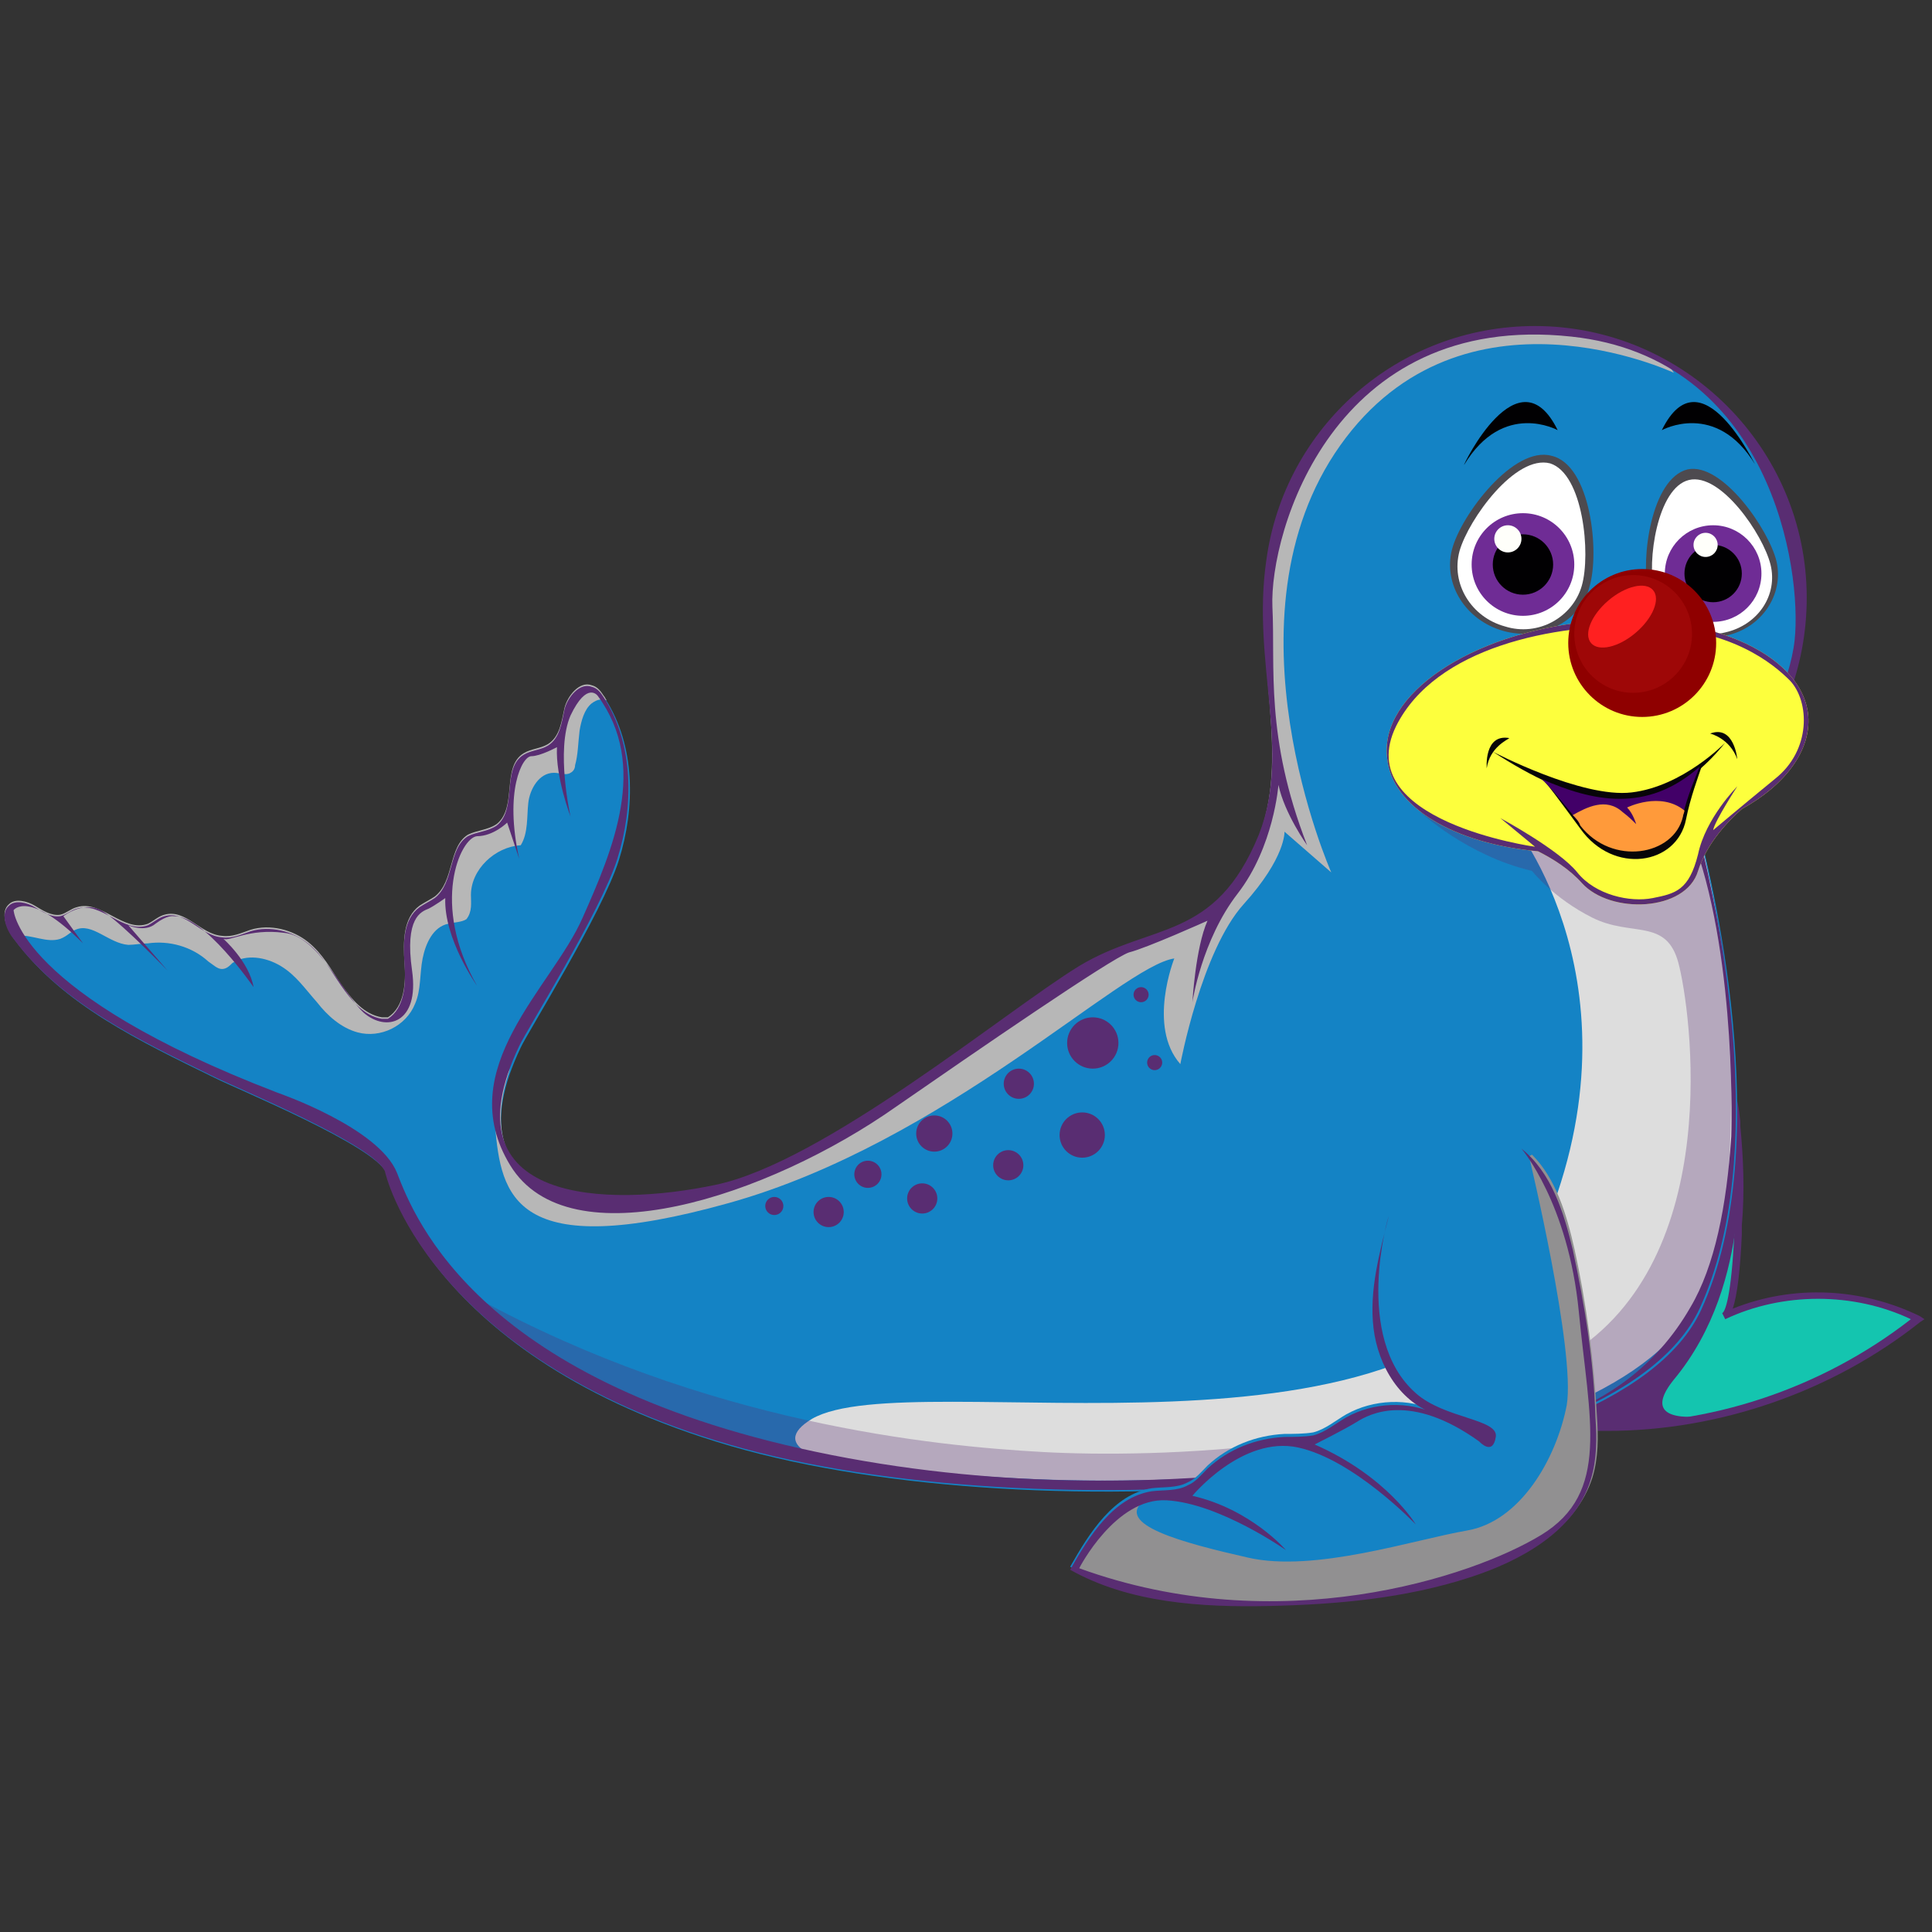 <svg xmlns="http://www.w3.org/2000/svg" viewBox="0 0 128 128" id="SeaLion"><rect x="0" y="0" width="128" height="128" fill="#333333" stroke="none"/><path fill="#14c5af" d="M114.2 87.2c4-1.9 8.9-1.8 12.9.2-6 4.8-13.6 7.3-21.2 7.2-.8 0-1.6-.1-2.4-.4-1.9-.9-2.2-3.4-2-5.5.2-4 1.1-8 2.6-11.8.2-.6.5-1.2 1-1.7.5-.6 1.2-.9 1.9-1.3 1.7-.8 4-2.1 5.9-2.1 2.1-.1 2 .8 2.3 2.8.2 2.2.2 4.4.1 6.6-.2.9-.3 5.6-1.1 6z" class="color6d6d6d svgShape"></path><path fill="#592d72" d="M110.9 91.4c5.4-6.5 4.2-15.8 4.2-15.8l-13 7.8c-.3 1.7-.6 3.4-.7 5.2-.1 2.1.2 4.6 2 5.5.7.4 1.6.4 2.4.4 2.4.1 4.9-.2 7.3-.7-2.6.3-3.9-.3-2.2-2.4z" class="color4b4f50 svgShape"></path><path fill="#592d72" d="M106.5 94.8h-.7c-.8 0-1.7-.1-2.5-.5-2-1-2.3-3.7-2.2-5.7h.5c-.1 1.9.1 4.4 1.9 5.3.7.4 1.5.4 2.3.4 7.4.2 14.9-2.3 20.8-6.9-3.8-1.8-8.5-1.8-12.3 0l-.2-.4c.2-.1.6-1.1.8-5.2v-.6c.2-2.3.1-4.5-.1-6.5v-.3c-.2-1.8-.2-2.4-2-2.3v-.5c2.2-.1 2.3.9 2.5 2.7v.3c.2 2.1.3 4.3.1 6.6v.6c-.1 2.3-.3 4-.6 4.9 4-1.6 8.5-1.4 12.4.5l.3.2-.3.2c-5.8 4.6-13.3 7.2-20.7 7.2z" class="color4b4f50 svgShape"></path><path fill="#1483c5" d="M119.6 39.7c0-9.9-8.1-18-18-18-9.1 0-16.3 6.9-17.6 15.7-1 6.8 1.7 12.6-.5 18.2-2.9 7.1-6.7 5.7-11.4 8.6-4.7 2.9-17.9 13.2-25 14.8-7.1 1.5-17.6.9-12.6-9.6.4-.9 5.4-8.9 6.5-12.4s1.1-7.6-.9-10.7c-.2-.3-.4-.6-.8-.7-.8-.3-1.6.7-1.8 1.5-.2.9-.3 1.9-1.1 2.4-.5.3-1.1.3-1.6.6-1.5.9-.4 3.6-1.8 4.7-.6.4-1.3.4-1.9.7-1.3.8-.9 3.1-2.2 4.1-.3.2-.7.4-1 .6-1.1.8-1.1 2.4-1 3.8.1 1.3 0 2.9-1.1 3.6h-.4c-1.2-.2-2-1.2-2.7-2.2s-1.2-2-2.2-2.8-2.5-1.2-3.8-.8c-.6.2-1.2.5-1.9.4-1.4-.1-2.4-1.8-3.8-1.4-.4.1-.7.4-1.1.6-1.6.6-3.1-1.6-4.7-1.1-.4.1-.7.4-1.1.5-.6.1-1.2-.3-1.7-.6s-1.3-.5-1.7-.1c-.6.5-.2 1.6.3 2.2 3.2 4.3 8.3 6.7 13.2 9.1 1.6.8 10.6 4.5 11.4 6.3 0 0 2.6 12.2 22.8 18.1s58.6 3.3 64.3-9c5.1-11.1.6-29.1-.3-32.4 4.4-3.7 7.2-8.9 7.2-14.7z" class="coloraaaaaa svgShape"></path><path fill="#dddddd" d="m117.3 47.8-6.3-2.2-10.8 8.9s9.1 11 1.8 27.6C94.8 98.7 60.4 90.2 53.8 94c-1.5.9-1.4 1.7-.2 2.3 20.9 4.2 53.7 1.1 58.9-10.2 5.1-11.1.6-29-.3-32.3 2.1-1.5 3.9-3.6 5.1-6z" class="colordddddd svgShape"></path><path fill="#592d72" d="M94.1 53.8s3.1 2.9 7.4 3.9c0 0 1.4 1.8 4 3.1s4.9 0 5.7 3c.8 3 3.2 19.6-7.3 26s-27.5 6.8-34.8 6.4S46.8 94.3 31.6 86c0 0 10.9 13.6 46.8 12.1 35.9-1.4 36.1-12.5 36.3-25.7.3-13.2-3.2-17.6-3.2-17.6l-17.4-1z" opacity=".3" class="color4b4f50 svgShape"></path><path fill="#b7b7b7" d="M110.5 24.1c-2.6-1.5-5.7-2.4-8.9-2.4-9.1 0-16.3 6.8-17.6 15.5-1 6.8 1.6 12.9-.7 18.5-2.9 7.1-6.7 5.5-11.4 8.3-4.7 3-18.1 13.5-25.2 15-6.8 1.4-16 .8-12.9-8.2-.7 1.2-1.2 2.5-1 3.8.4 4.6 1.2 9.1 15.5 5.1s26-15.7 29.5-16.2c0 0-1.8 4.5.4 7 0 0 1.4-7.5 4.2-10.6 2.8-3.1 2.7-4.8 2.7-4.8l3.1 2.7s-7.5-16.9.6-28.3 22.1-4.8 22.1-4.8l-.4-.6zM31.2 59.3c0-1.7 1.6-3.2 3.3-3.3.5-.8.4-1.9.5-2.8.1-.9.7-2 1.7-2 .4 0 .8.2 1.1 0 .2-.1.3-.3.3-.5.2-.7.2-1.5.3-2.3.1-.6.3-1.4.8-1.8.4-.3.7-.3 1-.2-.1-.1-.1-.2-.2-.3-.2-.3-.4-.6-.8-.7-.8-.3-1.6.7-1.8 1.5-.2.9-.3 1.9-1.1 2.4-.5.3-1.1.3-1.6.6-1.5.9-.4 3.6-1.8 4.7-.6.4-1.3.4-1.9.7-1.3.8-.9 3.1-2.2 4.1-.3.2-.7.4-1 .6-1.1.8-1.1 2.4-1 3.8.1 1.3 0 2.9-1.1 3.6h-.4c-1.2-.2-2-1.2-2.7-2.2s-1.2-2-2.2-2.8-2.5-1.2-3.8-.8c-.6.2-1.2.5-1.9.4-1.4-.1-2.4-1.8-3.8-1.4-.4.1-.7.4-1.1.6-1.6.6-3.1-1.6-4.7-1.1-.4.1-.7.4-1.1.5-.6.1-1.2-.3-1.7-.6S1 59.5.6 59.9c-.6.5-.2 1.6.3 2.2.1 0 .2-.1.3-.1.9-.1 1.9.5 2.8.2.5-.2.7-.5 1-.6 1.1-.5 2.2.9 3.5 1 .4 0 .9-.1 1.3-.1 1.4-.2 2.9.2 4 1.2.3.2.6.5.9.5.3 0 .5-.2.7-.4.9-.6 2.2-.4 3.2.2s1.6 1.5 2.4 2.4c.7.9 1.6 1.7 2.7 2 1.5.4 3.2-.4 3.8-1.9.4-.9.3-2 .5-3s.7-2.1 1.7-2.3c.4-.1.9-.1 1.2-.3.4-.5.3-1.1.3-1.6z" class="colorb7b7b7 svgShape"></path><path fill="#592d72" d="M112.3 56c2.8 7.9 2.4 19.3 2.4 19.3-.3 4.6-1.1 8.6-2.7 11.3-4.7 8.2-13.6 8.2-13.6 8.2s-20 6.2-43.3 1.6-27.6-15.6-28.8-18.7c-1.2-3-7.9-5.3-7.9-5.3C1.2 65.8.9 60.3.9 60.3s1-1.4 4.6 2.2l-1.3-1.8s1.5-1.2 2.8-.2c1.3.9 4.1 3.8 4.1 3.8l-2.6-3s1.1.5 1.8-.1c.8-.6 1.2-.5 1.2-.5 2-.1 5.3 4.7 5.3 4.7-.3-1.7-2-3.2-2-3.2.4.2 1.7-.7 4-.4 2.3.2 3.8 3.9 5.3 5.3 1.5 1.3 3.7.7 3.2-2.8s.6-3.9 1.1-4.1c.4-.2 1.1-.7 1.1-.7-.1 2.7 2.1 5.8 2.1 5.8-3.1-5.4-1.1-9.8 0-9.9 1.1 0 2-.9 2-.9l.8 2.4c-1-4.5.2-6.8.8-6.8s1.7-.6 1.7-.6c-.1 2 .9 4.6.9 4.6s-1-4.4 0-6.7c1.1-2.3 1.8-1.3 1.8-1.3 3.4 4.6 1 10.2-1 14.7-2 4.6-8.7 10-4.8 16.4s17.1 2.1 25.6-3.9c5.2-3.6 14.2-9.8 15.4-10.2C76 62.8 80 61 80 61c-.8 1.8-1 5.4-1 5.4s.6-4.1 3-7.2c2.4-3.1 2.7-7.2 2.7-7.2.4 1.9 1.9 4 1.9 4-2.8-7.2-2.1-11.8-2.3-15.8-.2-4.9 4-19.6 19.8-17.9 13.2 1.4 15.3 15.4 14.8 20.1-.3 2.8-2.1 6.4-3.7 9.2 2.8-3.2 4.5-7.4 4.5-12 0-9.9-8.1-18-18-18-9.1 0-16.6 6.7-17.8 15.5-1 6.8 1.7 12.6-.5 18.2-2.9 7.1-7.1 5.8-11.9 8.7-4.9 3-16.9 13-24.1 14.5-7.1 1.5-18 1.3-13-9.2.4-.9 5.4-8.9 6.5-12.4s1.1-7.6-.9-10.7c-.2-.3-.4-.6-.8-.7-.8-.3-1.6.7-1.8 1.5-.2.9-.3 1.9-1.1 2.4-.5.3-1.1.3-1.6.6-1.5.9-.4 3.6-1.8 4.7-.6.4-1.3.4-1.9.7-1.3.8-.9 3.1-2.2 4.1-.3.2-.7.4-1 .6-1.1.8-1.1 2.4-1 3.8.1 1.3 0 2.9-1.1 3.6h-.4c-1.2-.2-2-1.2-2.7-2.2s-1.2-2-2.2-2.8-2.5-1.2-3.8-.8c-.6.2-1.2.5-1.9.4-1.4-.1-2.4-1.8-3.8-1.4-.4.1-.7.4-1.1.6-1.6.6-3.1-1.6-4.7-1.1-.4.1-.7.4-1.1.5-.6.1-1.2-.3-1.7-.6S1 59.6.6 60c-.6.5-.2 1.6.3 2.2 3.2 4.3 8.3 6.7 13.2 9.1 1.6.8 10.6 4.5 11.4 6.3 0 0 2.6 12.2 22.8 18.1s58.6 3.3 64.3-9c4.7-10.2 1.3-26 0-31.2-.1.2-.3.5-.3.5z" class="color4b4f50 svgShape"></path><path fill="#1483c5" d="M100.8 75.9c2 1.6 2.8 4.2 3.4 6.7.8 3.7 1.4 7.4 1.5 11.1.1 1.4.1 2.8-.3 4.1-1 3.4-4.6 5.4-8 6.5-4.3 1.4-8.8 1.8-13.3 1.9s-9.3-.2-13.2-2.4c1.3-2.3 2.9-4.8 5.4-5.2.8-.1 1.7 0 2.4-.4.5-.2.9-.7 1.3-1.1 1.4-1.3 3.2-2 5.1-2.1.6 0 1.3 0 1.9-.1.8-.2 1.5-.8 2.2-1.2 1.8-1 4.1-1.1 6-.2-2.4-.7-3.9-3.2-4.2-5.7-.3-2.5.4-5 1-7.4" class="coloraaaaaa svgShape"></path><path fill="#4d4a4f" d="M117.7 37.2c.5 2.2-1 4.4-3.3 4.9-2.4.6-4.7-.7-5.2-2.9s.2-7.5 2.6-8.1c2.3-.5 5.4 4 5.9 6.1z" class="color4a4e4f svgShape"></path><path fill="#ffffff" d="M117.3 37.4c.5 2-.8 4-3 4.5-2.1.5-4.2-.7-4.7-2.7s.2-6.9 2.3-7.4c2.1-.5 4.9 3.6 5.4 5.6z" class="colorffffff svgShape"></path><circle cx="113.5" cy="38" r="3.2" fill="#6f2c95" class="color2c5595 svgShape"></circle><circle cx="113.5" cy="38" r="1.9" fill="#010002" class="color000002 svgShape"></circle><circle cx="113" cy="36.1" r=".8" fill="#fffffa" class="colorfffaff svgShape"></circle><path fill="#4d4a4f" d="M105.3 38.9c-.6 2.3-3.2 3.6-5.7 2.9-2.5-.7-4-3.1-3.4-5.4.6-2.3 4.1-6.9 6.6-6.2 2.6.6 3.2 6.4 2.5 8.7z" class="color4a4e4f svgShape"></path><path fill="#ffffff" d="M104.8 38.8c-.6 2.1-2.9 3.4-5.1 2.7-2.2-.6-3.6-2.8-3-5 .6-2.1 3.7-6.4 6-5.8 2.2.7 2.7 6 2.1 8.1z" class="colorffffff svgShape"></path><circle cx="100.9" cy="37.4" r="3.4" fill="#6f2c95" class="color2c5595 svgShape"></circle><circle cx="100.9" cy="37.4" r="2" fill="#010002" class="color000002 svgShape"></circle><circle cx="99.9" cy="35.7" r=".9" fill="#fffffa" class="colorfffaff svgShape"></circle><path fill="#fdff3d" d="M119.8 47.4c-.4-4.2-7-7-14.7-6.2s-13.7 4.8-13.2 9c.3 3.3 4.5 5.7 10 6.2 1 .5 2.1 1.2 2.9 2.1 1.9 2.1 6.9 1.9 7.7-.8.6-1.9 2.1-3.4 2.9-4.1 2.9-1.6 4.6-3.9 4.4-6.2z" class="colorffd3a6 svgShape"></path><path fill="#070508" d="M114.3 49.2c-4.8 6-10.3 3.9-15.4.6 0 0 5.9 3.1 9.2 2.7 3.4-.4 6.2-3.3 6.2-3.3z" class="color050608 svgShape"></path><path fill="#070508" d="M102 51.4c.5.5 1.3 1.6 2.7 3.5 2.2 3.1 6.4 2.4 7-.6.3-1.5.8-2.8 1.1-3.7-3.6 3.5-7.3 2.6-10.8.8z" class="color050608 svgShape"></path><path fill="#420068" d="M102.1 51.6c.5.4 1.3 1.4 2.6 3 2.1 2.7 6.2 2 6.8-.6.3-1.3.8-2.4 1.1-3.2-3.5 3.1-7.1 2.3-10.5.8z" class="color680000 svgShape"></path><path fill="#ff9a3a" d="M107.8 53.5c.4.4.6 1.1.6 1.1-.2-.2-.5-.5-.9-.8-1.1-1-2.4-.3-3.3.2.2.2.4.4.5.7 2.1 2.7 6.2 2 6.8-.6 0-.1.1-.3.1-.4-1.6-1.3-3.8-.2-3.8-.2z" class="colore6675e svgShape"></path><path fill="#070508" d="M98.5 50.9s-.2-2.3 1.5-2c-.1.1-1.3.6-1.5 2zM115.1 50.3s-.2-2.3-1.8-1.7c0 0 1.3.3 1.8 1.7z" class="color050608 svgShape"></path><path fill="#010002" d="M110.1 28.5s3.6-2 6.2 2.3c0 .1-3.6-7.6-6.2-2.3zM103.2 28.5s-3.6-2-6.2 2.3c-.1.1 3.6-7.6 6.2-2.3z" class="color000002 svgShape"></path><path fill="#919091" d="M84.2 106.3c4.5-.1 9-.6 13.3-1.9 3.4-1.1 6.9-3.1 8-6.5.4-1.3.4-2.7.3-4.1-.2-3.7-.7-7.5-1.5-11.1-.5-2.2-1.2-4.6-2.8-6.2l-.2.1s3.1 12.9 2.5 16.5c-.7 3.6-3.1 7.7-6.6 8.3-3.5.6-10.1 2.8-14.5 1.8s-8.9-2.2-6.9-3.8c.5-.4-.2-.2-1.4.3-1.4 1-2.5 2.7-3.4 4.3 3.9 2.1 8.7 2.4 13.2 2.3z" class="color919090 svgShape"></path><path fill="#592d72" d="M93.8 92.3c1.9 1.7 5.5 1.7 5.3 2.9-.2 1.3-1.1.3-1.1.3-4.6-3.3-7.3-1.8-8.1-1.3-.8.5-2.8 1.5-2.8 1.5 4.8 2.1 6.7 5.3 6.7 5.3s-4.1-4.3-7.8-5.1c-3.7-.8-7 3.2-7 3.2 3.9.9 6.2 3.6 6.2 3.6s-4.4-3.1-7.9-3.3c-3.4-.2-5.8 4.5-5.8 4.5 13.2 4.8 26 .6 30.6-2.2 4.6-2.8 3.2-7.6 2.5-14.8-.7-7.2-3.8-10.8-3.8-10.8 2 1.6 2.8 4.2 3.4 6.7.8 3.7 1.4 7.4 1.5 11.1.1 1.4.1 2.8-.3 4.1-1 3.4-4.6 5.4-8 6.5-4.3 1.4-8.8 1.8-13.3 1.9s-9.3-.2-13.2-2.4c1.3-2.3 2.9-4.8 5.4-5.2.8-.1 1.7 0 2.4-.4.5-.2.9-.7 1.3-1.1 1.4-1.3 3.2-2 5.1-2.1.6 0 1.3 0 1.9-.1.8-.2 1.5-.8 2.2-1.2 1.8-1 4.1-1.1 6-.2-2.4-.7-3.9-3.2-4.2-5.7-.3-2.5.4-5 1-7.4 0-.1-2.4 8 1.8 11.7zM119.8 47.4c-.4-4.2-7-7-14.7-6.2s-13.7 4.8-13.2 9c.3 3.3 4.5 5.7 10 6.2 1 .5 2.1 1.2 2.9 2.1 1.9 2.1 6.9 1.9 7.7-.8.6-1.9 2.1-3.4 2.9-4.1 2.9-1.6 4.6-3.9 4.4-6.2zm-2.2 4.2c-2.2 1.8-4.1 3.4-4.1 3.4.1-.6 1.6-2.9 1.6-2.9s-2.1 2.1-2.6 4.5c-.6 2.4-1.5 2.6-3 2.9-1.5.3-3.8-.2-5-1.7s-5.1-3.6-5.1-3.6l2.3 1.9s-12.3-1.7-9.2-8c2.6-5.2 10.4-6.8 16.4-6.6 5.8.1 8.6 2.5 9.7 3.6 1.3 1.4 1.4 4.6-1 6.5z" class="color4b4f50 svgShape"></path><circle cx="108.8" cy="42.6" r="4.9" fill="#8f0000" class="color8f0100 svgShape"></circle><circle cx="108.2" cy="42" r="3.9" fill="#9e0707" class="color9e0707 svgShape"></circle><ellipse cx="107.5" cy="40.9" fill="#ff2020" rx="1.4" ry="2.7" transform="rotate(-130.445 107.472 40.884)" class="colord14242 svgShape"></ellipse><circle cx="72.4" cy="69.1" r="1.7" fill="#592d72" class="color4b4f50 svgShape"></circle><circle cx="67.5" cy="71.8" r="1" fill="#592d72" class="color4b4f50 svgShape"></circle><circle cx="54.9" cy="80.3" r="1" fill="#592d72" class="color4b4f50 svgShape"></circle><circle cx="61.9" cy="75.1" r="1.2" fill="#592d72" class="color4b4f50 svgShape"></circle><circle cx="57.5" cy="77.8" r=".9" fill="#592d72" class="color4b4f50 svgShape"></circle><circle cx="51.3" cy="79.9" r=".6" fill="#592d72" class="color4b4f50 svgShape"></circle><circle cx="61.1" cy="79.4" r="1" fill="#592d72" class="color4b4f50 svgShape"></circle><circle cx="66.8" cy="77.2" r="1" fill="#592d72" class="color4b4f50 svgShape"></circle><circle cx="71.7" cy="75.2" r="1.5" fill="#592d72" class="color4b4f50 svgShape"></circle><circle cx="76.5" cy="70.4" r=".5" fill="#592d72" class="color4b4f50 svgShape"></circle><circle cx="75.6" cy="65.9" r=".5" fill="#592d72" class="color4b4f50 svgShape"></circle></svg>